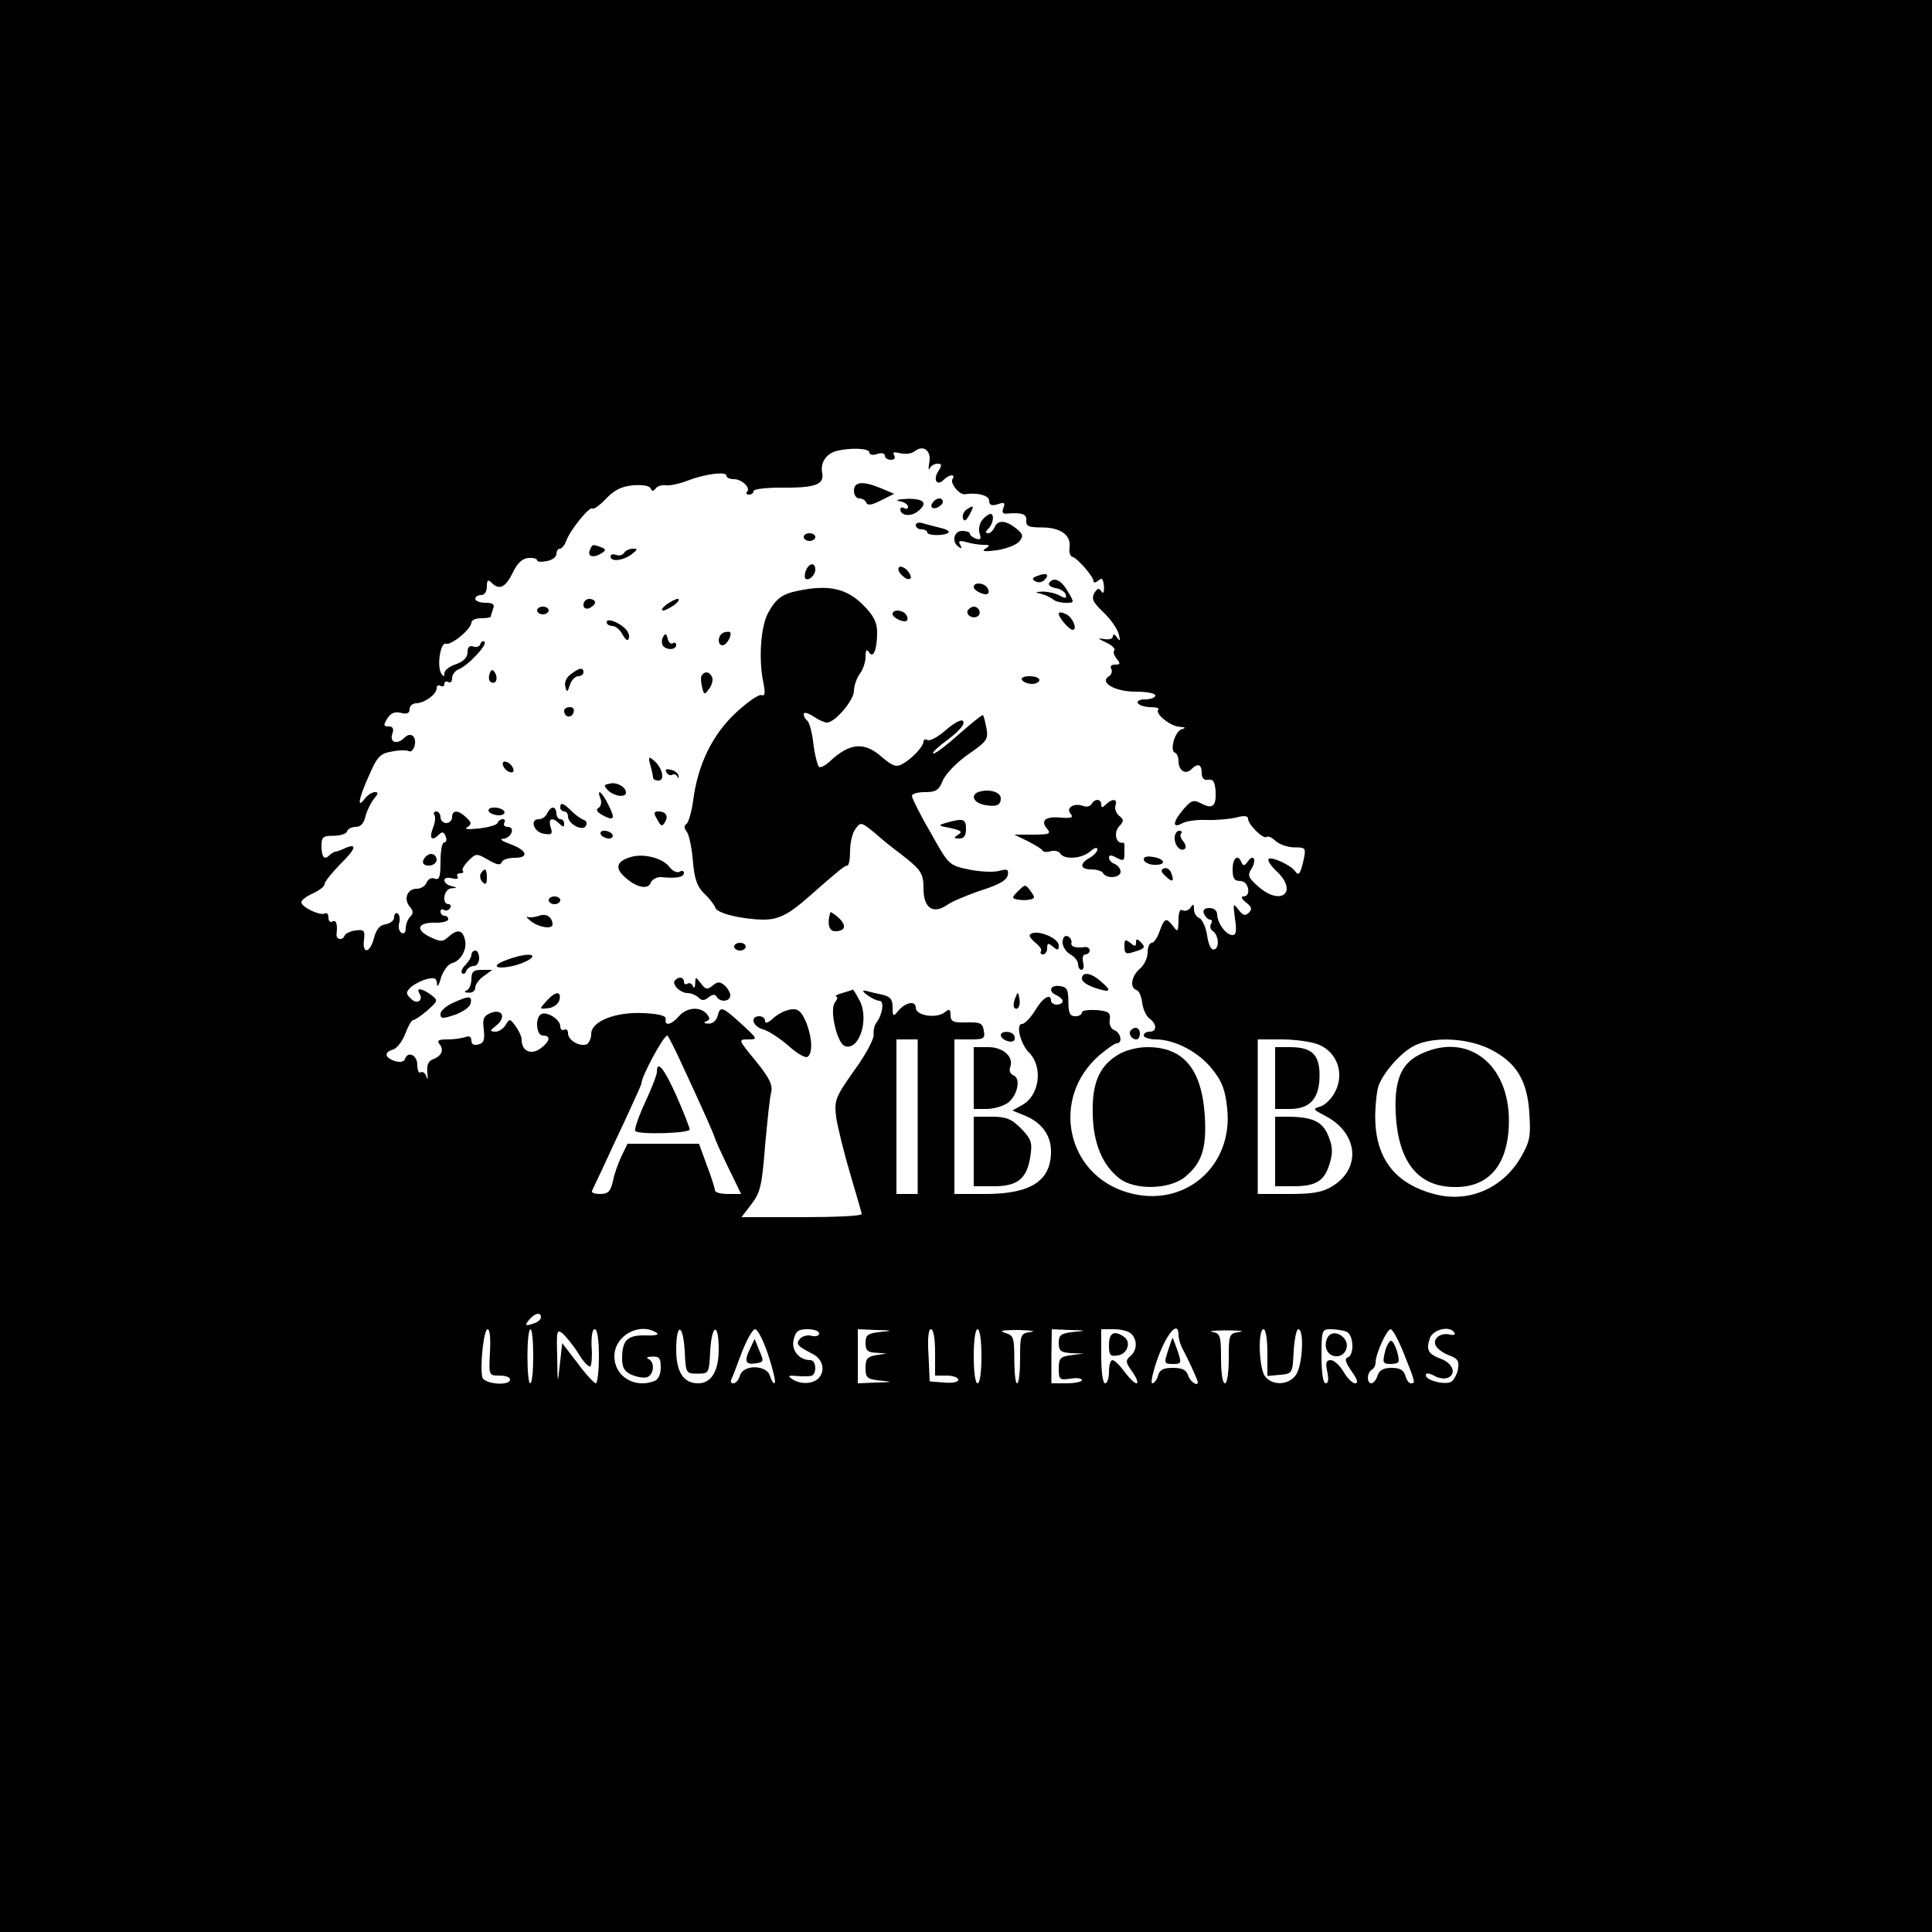 <?xml version="1.0" standalone="no"?>
<!DOCTYPE svg PUBLIC "-//W3C//DTD SVG 20010904//EN"
 "http://www.w3.org/TR/2001/REC-SVG-20010904/DTD/svg10.dtd">
<svg version="1.0" xmlns="http://www.w3.org/2000/svg"
 width="500pt" height="500pt" viewBox="0 0 500 500"
 preserveAspectRatio="xMidYMid meet">
<g transform="translate(0,500) scale(0.1,-0.1)"
fill="#000000" stroke="none">
<path d="M0 2500 l0 -2500 2500 0 2500 0 0 2500 0 2500 -2500 0 -2500 0 0
-2500z m2250 1329 c0 -6 9 -8 20 -4 11 4 20 2 20 -4 0 -6 7 -11 16 -11 9 0 12
5 8 12 -5 8 0 9 16 5 13 -3 30 -1 37 5 22 18 44 2 38 -29 -3 -16 -2 -22 1 -15
3 6 12 12 20 12 12 0 12 -4 2 -20 -14 -22 -3 -39 14 -22 15 15 32 16 23 2 -7
-11 18 -41 32 -39 32 5 63 -3 63 -17 0 -11 6 -14 22 -9 17 6 20 4 15 -9 -5
-12 -2 -17 11 -15 37 3 50 -2 48 -18 -1 -15 7 -18 40 -18 49 0 76 -20 72 -51
-2 -13 2 -24 7 -25 12 -2 55 -51 55 -63 0 -5 6 -4 13 2 9 8 12 4 14 -15 1 -17
-2 -21 -7 -13 -6 9 -10 8 -18 -5 -8 -15 -3 -24 23 -49 18 -17 36 -42 40 -56 5
-19 4 -21 -4 -10 -6 9 -11 10 -11 3 0 -6 -10 -9 -22 -7 -19 3 -18 2 5 -9 15
-7 24 -16 21 -20 -4 -4 -1 -13 6 -22 10 -12 10 -15 -4 -15 -10 0 -14 -5 -10
-11 3 -6 1 -15 -6 -19 -26 -16 15 -40 69 -40 28 0 51 -4 51 -10 0 -5 -12 -10
-26 -10 -14 0 -23 -4 -19 -10 3 -5 18 -10 32 -10 15 0 24 -3 21 -6 -11 -10 31
-44 55 -45 15 -1 17 -3 6 -6 -18 -4 -33 -56 -18 -61 5 -2 9 -12 9 -22 0 -24
18 -36 33 -21 17 17 27 13 27 -9 0 -14 6 -20 17 -18 13 2 17 -5 19 -30 2 -39
-8 -47 -38 -31 -19 10 -25 8 -45 -15 -28 -33 -30 -51 -4 -37 10 6 38 10 62 9
24 -1 59 2 77 6 22 6 32 5 32 -3 0 -15 40 -54 48 -47 3 3 14 -1 24 -11 10 -9
32 -16 49 -16 28 0 29 -2 23 -31 -8 -37 -13 -44 -22 -31 -11 16 -61 39 -69 32
-3 -4 6 -18 20 -31 58 -54 13 -93 -47 -40 -26 23 -28 29 -17 46 14 23 5 40
-10 18 -8 -11 -12 -12 -16 -2 -9 23 -23 12 -23 -18 0 -23 4 -30 20 -30 22 0
29 -40 8 -40 -8 0 -4 -7 6 -15 16 -12 17 -18 8 -27 -9 -9 -15 -8 -27 8 -14 18
-14 16 -9 -23 5 -31 3 -43 -6 -43 -17 0 -39 30 -40 53 0 10 -8 17 -20 17 -13
0 -18 -5 -14 -15 4 -8 10 -15 16 -15 5 0 6 -5 2 -11 -3 -6 -2 -14 4 -18 15 -9
19 -43 5 -48 -8 -3 -15 10 -19 36 -3 22 -13 42 -20 45 -8 3 -14 13 -14 23 0
14 -2 15 -9 4 -5 -7 -14 -10 -20 -7 -7 5 -11 -4 -11 -26 -1 -30 -2 -31 -14
-15 -18 23 -22 22 -35 -13 -5 -16 -15 -30 -20 -30 -6 0 -11 -11 -11 -25 0 -14
-9 -33 -20 -42 -22 -19 -27 -49 -9 -55 7 -2 13 -17 15 -33 2 -16 10 -35 19
-41 19 -14 20 -34 0 -34 -8 0 -15 -4 -15 -10 0 -5 15 -10 33 -10 49 -1 110
-33 145 -78 25 -31 33 -53 38 -101 16 -151 -113 -260 -258 -217 -158 46 -200
243 -74 354 20 17 41 32 46 32 16 0 11 27 -6 34 -9 3 -14 15 -12 27 3 18 -3
22 -34 25 -21 1 -38 -1 -38 -6 0 -6 -8 -10 -17 -10 -14 0 -18 8 -18 37 0 32
-4 39 -22 41 -26 4 -31 -15 -8 -24 8 -4 15 -10 15 -15 0 -5 -7 -9 -15 -9 -8 0
-15 5 -15 10 0 21 -22 8 -41 -25 -12 -19 -27 -35 -34 -35 -17 0 -4 -53 19 -75
36 -37 26 -111 -19 -135 l-25 -14 32 -13 c44 -18 68 -51 68 -93 0 -76 -52
-110 -170 -110 l-80 0 0 200 0 200 40 0 c36 0 40 2 36 23 -3 19 -9 22 -45 21
-34 -1 -41 2 -41 19 0 15 -3 17 -14 8 -21 -18 -76 -10 -76 11 0 20 -28 14 -47
-10 -11 -14 -13 -12 -13 11 0 21 -6 28 -27 33 -16 3 -35 8 -43 10 -9 2 -8 -2
4 -11 11 -8 25 -15 32 -15 13 0 8 -36 -8 -57 -5 -6 -8 -20 -7 -30 2 -10 -20
-52 -50 -93 -50 -71 -52 -77 -47 -122 4 -25 20 -91 36 -145 16 -54 30 -101 30
-105 0 -5 -70 -8 -156 -8 l-155 0 26 34 c23 30 27 49 35 151 6 64 12 126 16
139 4 18 -5 37 -40 80 -46 56 -46 56 -20 56 26 0 25 1 -17 40 -51 46 -55 47
-62 20 -3 -11 -13 -20 -24 -19 -11 0 -13 3 -5 6 10 4 10 8 1 19 -17 20 -52 17
-72 -6 -19 -22 -38 -27 -34 -7 1 8 -16 13 -56 15 -74 4 -137 -21 -137 -54 0
-12 -6 -24 -12 -27 -19 -6 -48 11 -48 29 0 8 -4 12 -10 9 -5 -3 -10 1 -10 9 0
18 -36 40 -50 31 -16 -10 -12 -55 5 -55 22 0 18 -16 -7 -34 -24 -17 -48 -6
-48 23 0 9 -8 25 -16 36 -14 19 -16 19 -25 3 -6 -10 -18 -18 -27 -18 -15 1
-15 2 1 15 27 20 19 45 -12 34 -19 -8 -23 -15 -19 -43 3 -27 0 -36 -14 -39
-11 -3 -18 0 -18 10 0 10 -6 13 -16 9 -9 -3 -29 -6 -46 -6 -24 0 -28 -3 -20
-13 12 -15 4 -31 -19 -39 -11 -5 -15 -15 -13 -35 2 -15 1 -20 -2 -10 -3 9 -10
15 -15 12 -5 -4 -9 5 -9 19 0 26 -25 37 -32 15 -2 -7 -13 -9 -26 -5 -27 9 -29
23 -4 30 10 4 24 22 31 41 7 19 16 35 20 35 4 0 21 11 37 25 28 25 28 26 10
40 -23 17 -40 20 -31 5 12 -19 -6 -31 -21 -15 -14 13 -14 17 -1 30 8 7 26 17
41 21 21 5 26 3 27 -12 0 -11 5 -4 10 15 6 18 18 35 28 38 24 6 41 37 34 62
-6 25 -20 27 -43 6 -15 -13 -20 -13 -49 1 -38 19 -29 38 19 36 16 0 30 4 30 9
0 5 -4 9 -10 9 -5 0 -10 5 -10 11 0 5 4 8 9 4 5 -3 12 -1 16 5 3 5 1 10 -4 10
-19 0 -12 40 7 41 16 1 16 2 0 6 -10 2 -18 9 -18 15 0 6 9 8 20 5 11 -3 18 -1
14 4 -3 5 0 9 7 9 7 0 10 3 7 6 -4 3 3 15 14 26 20 20 21 20 51 3 22 -13 32
-15 35 -7 2 7 17 12 34 12 39 0 32 20 -13 36 -19 7 -27 13 -18 13 22 1 34 31
13 31 -8 0 -12 5 -9 10 3 6 2 10 -4 10 -5 0 -11 -4 -13 -9 -1 -6 -23 -12 -48
-15 -28 -3 -40 -2 -31 3 12 8 12 12 -2 25 -20 20 -37 21 -37 1 0 -8 -7 -15
-15 -15 -8 0 -15 7 -15 15 0 8 -5 15 -11 15 -5 0 -8 -4 -5 -9 4 -5 2 -21 -4
-35 -10 -27 -2 -34 17 -15 7 7 12 6 16 -5 4 -9 2 -16 -3 -16 -6 0 -10 -22 -10
-50 0 -40 -3 -48 -15 -44 -8 4 -17 -1 -21 -10 -3 -9 -15 -16 -25 -16 -25 0
-35 -26 -19 -46 10 -11 10 -18 2 -26 -7 -7 -12 -20 -12 -31 0 -10 -5 -15 -11
-11 -6 3 -9 15 -6 25 3 10 1 22 -4 25 -5 3 -9 -2 -9 -10 0 -8 -10 -16 -22 -18
-15 -2 -24 -13 -30 -35 -10 -40 -31 -44 -26 -5 3 24 0 27 -22 24 -14 -2 -26
-8 -28 -13 -5 -14 -23 -11 -21 4 3 25 -1 38 -11 32 -5 -3 -10 1 -10 10 0 9 -4
14 -9 11 -11 -7 -61 16 -61 29 0 6 14 16 30 23 17 8 30 18 30 24 0 6 18 28 40
51 41 40 46 56 13 42 -10 -5 -21 -9 -25 -9 -3 -1 -10 -4 -14 -8 -14 -15 -21
-8 -22 20 0 26 3 29 31 29 17 0 33 5 35 11 2 7 12 12 23 12 12 0 21 9 25 28 4
15 14 35 22 45 11 13 12 17 2 17 -7 0 -19 -8 -26 -17 -21 -28 -16 0 11 60 21
49 29 57 59 62 19 4 39 4 44 1 5 -3 12 3 15 14 6 24 -10 37 -26 21 -19 -19
-39 -13 -32 9 5 14 2 20 -9 20 -14 0 -14 3 -4 20 9 15 20 19 36 15 15 -4 22
-1 22 10 0 8 8 15 18 15 21 1 52 23 52 39 0 7 5 9 10 6 6 -3 10 -1 10 5 0 6 5
8 10 5 6 -3 10 1 10 10 0 8 7 18 15 22 24 8 77 64 69 72 -4 3 -9 1 -11 -6 -2
-7 -11 -9 -19 -6 -9 3 -14 -2 -14 -15 0 -13 -10 -24 -30 -31 -16 -5 -30 -16
-30 -23 0 -10 -2 -10 -8 -1 -12 19 -2 82 12 77 13 -5 66 38 66 55 0 6 11 11
25 11 14 0 25 2 25 4 0 2 3 11 6 20 5 12 0 16 -20 16 -14 0 -26 5 -26 10 0 6
7 10 15 10 9 0 15 9 15 22 0 17 3 19 12 10 20 -20 36 -13 55 26 12 25 25 37
41 38 12 1 22 -2 22 -6 0 -4 11 -5 25 -2 14 2 25 11 25 18 0 8 4 14 9 14 5 0
12 9 16 19 8 26 61 92 68 85 3 -3 19 8 35 25 22 23 40 32 70 35 24 2 43 -1 46
-8 3 -8 7 -8 13 0 4 6 17 10 27 8 10 -1 35 4 55 12 44 17 101 25 101 13 0 -5
8 -9 19 -9 21 0 45 -23 34 -33 -3 -4 -1 -7 5 -7 7 0 12 4 12 9 0 5 30 9 68 9
90 -1 115 7 110 37 -6 27 10 51 37 58 37 9 85 7 85 -4z m-484 -1586 c20 -43
47 -102 60 -131 13 -29 24 -55 24 -57 0 -2 15 -36 34 -75 l34 -70 -34 0 c-19
0 -34 4 -34 10 0 5 -9 34 -21 65 l-20 55 -93 0 -92 0 -16 -33 c-8 -17 -19 -47
-22 -65 -6 -26 -13 -32 -33 -32 -13 0 -23 3 -21 8 2 4 14 30 27 57 13 28 40
87 62 133 21 46 39 85 39 88 0 18 57 124 67 124 2 0 20 -35 39 -77z m609 -133
l0 -200 -27 0 -28 0 0 200 0 200 28 0 27 0 0 -200z m1039 186 c47 -20 66 -75
41 -122 -9 -18 -27 -35 -39 -38 -19 -6 -18 -7 12 -23 86 -43 97 -136 20 -183
-26 -16 -51 -20 -113 -20 l-80 0 0 200 0 200 63 0 c34 0 78 -6 96 -14z m442
-11 c68 -34 97 -81 102 -167 4 -59 1 -73 -22 -113 -48 -82 -137 -119 -225 -95
-101 27 -151 92 -152 198 0 31 4 69 9 83 15 38 62 90 97 105 50 22 134 17 191
-11z m-2456 -694 c0 -5 -7 -12 -16 -15 -24 -9 -28 -7 -14 9 14 17 30 20 30 6z
m-132 -91 c-3 -60 -3 -60 25 -60 15 0 27 -4 27 -10 0 -18 -68 -12 -72 6 -6 32
4 124 14 124 6 0 8 -25 6 -60z m112 -10 c0 -38 -3 -70 -8 -70 -4 0 -7 31 -7
70 0 38 3 70 8 70 4 0 7 -31 7 -70z m117 7 c13 -22 27 -36 31 -33 3 4 5 27 3
51 -1 27 2 45 8 45 7 0 11 -27 11 -70 0 -38 -4 -70 -8 -70 -4 0 -26 23 -47 52
l-40 52 -6 -54 c-6 -55 -6 -54 -7 19 -2 67 -1 72 14 60 9 -8 28 -31 41 -52z
m202 54 c8 -5 -2 -8 -28 -7 -47 1 -61 -12 -61 -60 0 -23 6 -34 25 -42 14 -6
32 -9 40 -6 18 7 20 40 3 47 -7 3 -3 6 10 6 18 1 22 -4 22 -28 0 -17 -6 -31
-16 -35 -52 -20 -104 12 -104 64 0 53 64 89 109 61z m73 -48 c3 -57 3 -58 33
-58 30 0 30 1 33 58 4 71 22 76 22 5 0 -56 -19 -88 -53 -88 -38 0 -57 29 -57
87 0 71 18 68 22 -4z m216 -9 c12 -37 20 -69 17 -73 -3 -3 -8 5 -12 17 -7 30
-69 32 -78 2 -3 -11 -11 -20 -17 -20 -5 0 -8 3 -6 8 2 4 14 35 27 70 13 34 29
62 35 62 7 0 22 -30 34 -66z m132 55 c0 -6 -9 -9 -20 -6 -10 3 -24 -1 -30 -8
-11 -14 -7 -18 35 -40 24 -13 31 -41 15 -60 -14 -17 -48 -19 -70 -4 -12 8 -10
10 10 8 14 -1 31 -1 38 0 16 1 16 41 -1 41 -29 0 -50 26 -43 53 5 22 12 27 36
27 17 0 30 -5 30 -11z m158 4 c-33 -4 -38 -8 -38 -29 0 -19 5 -24 28 -25 l27
-2 -27 -4 c-23 -4 -28 -9 -28 -33 0 -26 4 -29 38 -33 34 -3 33 -4 -10 -5 l-48
-2 0 70 0 70 48 -2 c43 -1 44 -2 10 -5z m142 -53 l0 -60 30 0 c17 0 30 -5 30
-11 0 -6 -16 -9 -37 -7 l-37 3 -3 68 c-3 43 0 67 6 67 7 0 11 -25 11 -60z
m120 -10 c0 -40 -4 -70 -10 -70 -6 0 -10 30 -10 70 0 40 4 70 10 70 6 0 10
-30 10 -70z m128 63 c-27 -4 -28 -6 -28 -69 0 -35 -3 -64 -8 -64 -4 0 -7 28
-7 62 0 58 -2 62 -25 69 -16 5 -5 7 35 7 33 -1 48 -3 33 -5z m110 0 c-33 -4
-38 -8 -38 -29 0 -20 5 -24 33 -26 l32 -1 -32 -4 c-29 -4 -33 -8 -33 -35 0
-28 2 -30 30 -26 17 3 30 1 30 -4 0 -4 -18 -8 -40 -8 l-39 0 0 70 1 70 46 -2
c44 -1 45 -2 10 -5z m150 -5 c16 -16 15 -43 -3 -58 -13 -11 -12 -16 6 -41 11
-16 16 -29 10 -29 -5 0 -19 14 -31 30 -12 17 -26 30 -31 30 -5 0 -9 -13 -9
-30 0 -16 -4 -30 -10 -30 -6 0 -10 30 -10 70 l0 70 33 0 c18 0 38 -5 45 -12z
m122 -3 c0 -8 4 -23 9 -33 13 -23 41 -84 41 -89 0 -12 -20 1 -25 17 -5 15 -15
20 -40 20 -24 0 -34 -5 -38 -20 -3 -11 -10 -20 -15 -20 -5 0 2 32 16 70 24 63
52 93 52 55z m158 8 c-27 -4 -28 -6 -28 -69 0 -36 -4 -64 -10 -64 -6 0 -10 28
-10 64 0 59 -2 65 -22 69 -13 2 4 4 37 4 33 0 48 -2 33 -4z m72 -54 l0 -60 33
3 c32 3 32 4 35 61 2 31 7 57 12 57 16 0 11 -94 -6 -118 -18 -27 -61 -29 -80
-4 -16 20 -19 122 -4 122 6 0 10 -27 10 -61z m204 55 c19 -7 22 -60 4 -67 -9
-3 -6 -13 10 -36 15 -21 18 -31 9 -31 -7 0 -21 14 -30 30 -10 17 -25 30 -33
30 -12 0 -14 -7 -9 -30 4 -19 3 -30 -4 -30 -7 0 -11 27 -11 70 0 67 1 70 24
70 13 0 31 -3 40 -6z m150 -59 c29 -73 30 -75 17 -75 -5 0 -11 9 -14 20 -4 14
-14 20 -35 20 -22 0 -32 -6 -37 -20 -3 -11 -11 -20 -16 -20 -12 0 -12 27 1 35
6 3 10 12 10 19 0 22 29 86 39 86 5 0 21 -29 35 -65z m130 56 c4 -5 -2 -7 -11
-5 -24 6 -45 -9 -38 -27 3 -8 18 -20 34 -26 24 -9 28 -15 24 -38 -3 -14 -12
-29 -19 -32 -19 -7 -64 5 -64 18 0 6 7 6 21 -1 11 -7 27 -9 35 -6 24 9 15 37
-16 49 -35 13 -40 24 -29 55 9 22 52 32 63 13z"/>
<path d="M2210 3730 c0 -11 6 -20 14 -20 8 0 16 -5 18 -11 3 -8 15 -6 38 6
l34 17 -33 14 c-48 20 -71 18 -71 -6z"/>
<path d="M2328 3703 c12 -2 22 -9 22 -14 0 -6 -4 -7 -10 -4 -5 3 -10 2 -10 -3
0 -16 25 -20 43 -7 30 22 20 35 -25 34 -24 -1 -33 -4 -20 -6z"/>
<path d="M2417 3703 c-12 -12 -7 -22 8 -17 8 4 15 10 15 15 0 11 -14 12 -23 2z"/>
<path d="M2501 3681 c-7 -5 -11 -15 -9 -22 3 -10 8 -7 17 9 13 24 12 26 -8 13z"/>
<path d="M2542 3654 c-7 -8 -10 -23 -7 -34 5 -15 3 -18 -9 -14 -9 3 -16 9 -16
13 0 4 -9 7 -20 7 -22 0 -28 -30 -8 -42 7 -5 8 -3 3 6 -6 10 -2 12 16 7 13 -4
33 -7 44 -7 17 0 18 -2 5 -10 -11 -7 -2 -8 30 -4 25 4 51 14 58 23 11 13 10
19 -9 34 -26 21 -48 22 -55 2 -4 -8 -11 -15 -17 -15 -7 0 -7 4 1 12 13 13 16
38 5 38 -5 -1 -14 -7 -21 -16z"/>
<path d="M2370 3641 c0 -6 7 -11 15 -11 8 0 15 -4 15 -8 0 -9 47 -9 55 0 3 3
-7 9 -22 12 -15 4 -36 9 -45 12 -10 3 -18 1 -18 -5z"/>
<path d="M2080 3610 c0 -5 7 -10 15 -10 8 0 15 5 15 10 0 6 -7 10 -15 10 -8 0
-15 -4 -15 -10z"/>
<path d="M1526 3575 c-6 -16 11 -20 32 -6 11 7 10 10 -3 15 -22 8 -22 8 -29
-9z"/>
<path d="M1615 3569 c-4 -6 -13 -8 -21 -5 -8 3 -14 1 -14 -4 0 -15 32 -11 54
5 17 13 17 15 4 15 -9 0 -20 -5 -23 -11z"/>
<path d="M2086 3524 c-4 -9 -4 -19 -2 -21 8 -8 26 8 26 23 0 19 -16 18 -24 -2z"/>
<path d="M2326 3531 c-7 -10 22 -37 30 -28 4 3 -1 13 -9 22 -9 8 -18 11 -21 6z"/>
<path d="M2686 3510 c-15 -5 -16 -9 -7 -14 7 -5 18 -3 24 3 14 14 6 20 -17 11z"/>
<path d="M2715 3491 c-3 -5 5 -11 17 -13 12 -2 23 -9 26 -16 3 -11 0 -12 -16
-3 -11 6 -31 10 -44 10 -20 -1 -21 -2 -3 -6 11 -3 24 -9 30 -14 5 -5 20 -9 33
-9 23 0 23 0 5 30 -17 30 -37 38 -48 21z"/>
<path d="M2520 3481 c0 -10 30 -24 37 -17 3 3 2 9 -2 15 -8 13 -35 15 -35 2z"/>
<path d="M2065 3471 c-40 -8 -57 -20 -77 -57 -19 -34 -25 -118 -13 -178 6 -29
5 -38 -4 -35 -7 3 -37 -18 -67 -46 -60 -56 -98 -133 -110 -226 -4 -30 -12 -57
-17 -61 -7 -4 -7 -11 0 -20 6 -7 13 -40 16 -74 4 -47 10 -67 29 -86 14 -13 27
-30 29 -37 5 -15 69 -30 124 -31 40 0 66 13 119 60 76 67 92 80 99 80 4 0 7
17 7 38 0 21 6 47 14 57 13 18 15 18 49 -10 19 -17 49 -41 68 -55 53 -41 59
-50 59 -90 0 -50 25 -67 61 -42 13 9 53 26 89 38 44 14 66 26 68 39 3 15 -1
17 -23 11 -15 -4 -50 -2 -79 4 -51 11 -51 12 -98 96 -27 46 -48 89 -48 94 0 6
15 10 34 10 28 0 36 5 46 30 7 17 36 47 66 68 48 33 52 39 47 67 -3 16 -7 32
-9 34 -2 2 -29 -20 -61 -48 -31 -28 -61 -51 -67 -51 -5 0 4 10 20 23 47 34 65
55 55 62 -6 3 -26 -9 -45 -26 -20 -17 -40 -28 -46 -24 -5 3 -10 1 -10 -4 0
-13 -30 -45 -56 -59 -15 -8 -25 -4 -52 19 -45 40 -83 37 -135 -12 -11 -10 -23
-16 -27 -14 -4 3 -11 29 -15 60 -3 30 -11 57 -16 60 -5 4 -9 11 -9 17 0 6 11
3 25 -6 13 -9 29 -16 35 -16 21 0 70 58 70 82 0 13 7 33 15 44 8 10 15 30 15
44 0 18 3 21 9 12 11 -18 21 7 21 52 0 24 -9 43 -34 68 -43 45 -91 56 -171 39z"/>
<path d="M1510 3435 c0 -9 6 -12 15 -9 8 4 15 10 15 15 0 5 -7 9 -15 9 -8 0
-15 -7 -15 -15z"/>
<path d="M1724 3435 c-10 -8 -14 -15 -8 -15 5 0 19 7 30 15 10 8 14 15 8 15
-5 0 -19 -7 -30 -15z"/>
<path d="M1390 3420 c0 -5 7 -10 15 -10 8 0 15 5 15 10 0 6 -7 10 -15 10 -8 0
-15 -4 -15 -10z"/>
<path d="M2505 3421 c-7 -12 12 -24 25 -16 11 7 4 25 -10 25 -5 0 -11 -4 -15
-9z"/>
<path d="M2310 3411 c0 -10 30 -24 37 -17 3 3 2 9 -2 15 -8 13 -35 15 -35 2z"/>
<path d="M2740 3411 c0 -9 27 -41 36 -41 13 0 1 31 -16 40 -12 6 -20 7 -20 1z"/>
<path d="M1570 3390 c0 -6 7 -10 15 -10 8 0 20 -10 26 -22 8 -14 14 -18 16
-11 3 7 -1 19 -9 26 -18 18 -48 28 -48 17z"/>
<path d="M1873 3363 c-16 -6 -17 -33 -3 -33 11 0 26 28 19 34 -2 2 -10 1 -16
-1z"/>
<path d="M1717 3353 c-5 -7 -5 -17 -2 -23 8 -13 35 -13 35 1 0 5 -4 8 -9 4 -5
-3 -11 3 -13 12 -3 13 -6 15 -11 6z"/>
<path d="M1267 3256 c-3 -8 -2 -18 3 -21 13 -8 20 9 11 24 -6 10 -10 9 -14 -3z"/>
<path d="M1477 3255 c-11 -8 -17 -21 -14 -32 4 -16 6 -15 12 5 4 12 14 22 21
22 8 0 14 5 14 10 0 14 -11 12 -33 -5z"/>
<path d="M1816 3252 c-3 -5 -2 -18 1 -30 5 -21 6 -21 18 -5 7 9 11 23 8 30 -6
15 -19 17 -27 5z"/>
<path d="M2645 3240 c3 -5 15 -10 26 -10 10 0 19 5 19 10 0 6 -12 10 -26 10
-14 0 -23 -4 -19 -10z"/>
<path d="M1460 3161 c0 -17 18 -21 24 -6 3 9 0 15 -9 15 -8 0 -15 -4 -15 -9z"/>
<path d="M1683 3020 c4 -14 7 -28 7 -32 0 -5 6 -8 14 -8 18 0 10 34 -12 52
-13 11 -15 10 -9 -12z"/>
<path d="M1302 3019 c2 -7 10 -15 17 -17 8 -3 12 1 9 9 -2 7 -10 15 -17 17 -8
3 -12 -1 -9 -9z"/>
<path d="M1725 3001 c3 -6 10 -9 15 -6 4 3 11 0 13 -5 3 -6 4 -5 3 2 -1 7 -11
15 -21 16 -11 3 -15 0 -10 -7z"/>
<path d="M1578 2972 c-16 -3 -16 -5 -4 -18 16 -15 46 -19 46 -5 0 14 -24 28
-42 23z"/>
<path d="M2538 2952 c-28 -6 -21 -29 9 -35 32 -6 43 -1 43 17 0 15 -26 24 -52
18z"/>
<path d="M1554 2933 c4 -9 1 -20 -5 -24 -8 -4 -4 -11 11 -19 30 -16 33 -9 14
28 -16 33 -31 44 -20 15z"/>
<path d="M2825 2919 c-4 -6 -13 -8 -21 -5 -23 9 -46 -4 -34 -19 9 -11 4 -13
-25 -11 -40 4 -53 -8 -35 -29 11 -13 5 -15 -36 -15 l-49 0 35 -17 c19 -10 36
-20 38 -24 2 -4 11 -5 21 -2 10 3 22 0 25 -6 11 -17 57 -13 78 6 10 9 18 11
18 5 0 -6 -9 -16 -20 -22 -27 -15 -25 -30 4 -30 14 0 28 -4 31 -10 9 -15 45
-12 45 4 0 8 -7 16 -15 20 -8 3 -15 10 -15 16 0 8 6 8 20 0 17 -9 20 -8 20 10
0 11 0 22 0 25 0 3 -3 5 -6 4 -16 -2 -22 27 -8 42 13 14 13 18 0 28 -8 7 -12
19 -9 27 6 17 -9 18 -25 2 -9 -9 -12 -9 -12 0 0 15 -17 16 -25 1z"/>
<path d="M1450 2910 c0 -5 5 -10 10 -10 6 0 10 -6 10 -13 0 -19 37 -39 46 -25
4 7 2 14 -5 16 -8 3 -22 13 -32 23 -21 21 -29 24 -29 9z"/>
<path d="M1265 2900 c3 -5 15 -10 26 -10 11 0 17 5 14 10 -3 6 -15 10 -26 10
-11 0 -17 -4 -14 -10z"/>
<path d="M1416 2895 c-3 -8 -13 -15 -21 -15 -26 0 -13 -35 14 -38 19 -3 22 0
16 17 -7 23 4 28 23 9 9 -9 12 -9 12 0 0 7 -4 12 -10 12 -5 0 -10 7 -10 15 0
8 -4 15 -9 15 -5 0 -11 -7 -15 -15z"/>
<path d="M1701 2879 c9 -17 13 -19 19 -8 11 16 4 29 -16 29 -12 0 -13 -4 -3
-21z"/>
<path d="M2450 2871 c-24 -7 -23 -8 10 -14 27 -6 32 -10 20 -17 -13 -8 -12
-10 3 -10 12 0 17 8 17 25 0 26 -7 28 -50 16z"/>
<path d="M1555 2840 c3 -5 13 -10 21 -10 8 0 12 5 9 10 -3 6 -13 10 -21 10 -8
0 -12 -4 -9 -10z"/>
<path d="M3040 2831 c0 -21 17 -37 27 -27 3 3 1 12 -5 19 -7 8 -9 17 -5 20 3
4 1 7 -5 7 -7 0 -12 -9 -12 -19z"/>
<path d="M1096 2775 c-4 -10 1 -15 14 -15 11 0 20 7 20 15 0 8 -6 15 -14 15
-8 0 -16 -7 -20 -15z"/>
<path d="M1636 2783 c-38 -10 -46 -27 -22 -50 30 -29 62 -37 70 -18 3 9 16 16
28 15 40 -4 58 0 58 11 0 5 -5 7 -11 3 -7 -4 -19 2 -28 14 -17 21 -63 33 -95
25z"/>
<path d="M2960 2776 c0 -6 11 -13 25 -14 14 -1 25 2 25 7 0 5 -11 11 -25 13
-15 3 -25 1 -25 -6z"/>
<path d="M3013 2753 c-10 -4 -9 -9 3 -20 18 -18 24 -15 15 8 -3 9 -12 14 -18
12z"/>
<path d="M1244 2739 c-3 -6 -1 -16 5 -22 8 -8 11 -5 11 11 0 24 -5 28 -16 11z"/>
<path d="M2635 2694 c-17 -17 -17 -19 -2 -22 9 -2 24 -2 33 0 13 3 13 6 1 22
-13 18 -14 18 -32 0z"/>
<path d="M1420 2670 c0 -5 7 -10 15 -10 8 0 15 5 15 10 0 6 -7 10 -15 10 -8 0
-15 -4 -15 -10z"/>
<path d="M1395 2630 c-11 -4 -24 -5 -30 -3 -5 2 -1 -3 9 -11 20 -16 56 -22 56
-8 -1 19 -16 29 -35 22z"/>
<path d="M2149 2639 c-9 -28 -4 -49 12 -49 27 0 31 15 9 35 -11 10 -21 16 -21
14z"/>
<path d="M2665 2580 c-2 -3 5 -12 15 -20 10 -8 17 -17 14 -22 -3 -4 0 -8 5 -8
6 0 11 7 11 16 0 14 3 14 15 4 12 -10 15 -10 15 3 0 21 -64 45 -75 27z"/>
<path d="M2750 2561 c0 -11 9 -25 20 -31 11 -6 20 -17 20 -25 0 -8 4 -15 9
-15 5 0 7 9 4 20 -3 11 0 20 6 20 6 0 11 5 11 10 0 6 -6 10 -12 9 -26 -3 -38
1 -35 12 1 6 -4 14 -10 16 -8 3 -13 -4 -13 -16z"/>
<path d="M2910 2551 c0 -19 4 -21 23 -15 30 9 33 12 19 26 -9 9 -12 9 -12 -1
0 -11 -3 -11 -15 -1 -13 10 -15 9 -15 -9z"/>
<path d="M1900 2550 c0 -5 7 -10 15 -10 8 0 15 5 15 10 0 6 -7 10 -15 10 -8 0
-15 -4 -15 -10z"/>
<path d="M1220 2529 c0 -6 -7 -17 -15 -26 -9 -8 -13 -18 -9 -22 4 -3 9 0 11 7
3 6 11 12 19 12 8 0 14 9 14 20 0 11 -4 20 -10 20 -5 0 -10 -5 -10 -11z"/>
<path d="M1312 2516 c-42 -15 -32 -26 15 -16 41 10 68 30 38 29 -11 0 -35 -6
-53 -13z"/>
<path d="M1220 2466 c0 -13 -6 -27 -12 -29 -8 -3 -6 -6 5 -6 9 -1 17 5 17 13
0 8 10 22 22 30 l22 16 -27 0 c-22 0 -27 -5 -27 -24z"/>
<path d="M2800 2467 c0 -8 16 -18 35 -24 40 -13 44 -8 13 18 -25 22 -48 25
-48 6z"/>
<path d="M1747 2463 c-10 -9 13 -33 32 -33 9 0 22 -5 29 -12 8 -8 15 -8 26 1
10 8 16 9 21 1 9 -15 35 -12 35 4 0 7 -7 19 -15 26 -12 10 -18 10 -31 -1 -14
-11 -18 -10 -30 6 -14 18 -14 18 -15 -1 0 -10 -3 -13 -6 -6 -2 6 -9 10 -14 6
-5 -3 -9 0 -9 5 0 12 -13 15 -23 4z"/>
<path d="M2180 2430 c-14 -4 -21 -8 -16 -9 5 -1 3 -7 -3 -15 -15 -18 5 -105
25 -113 37 -14 64 68 39 117 -9 17 -17 30 -18 29 -1 -1 -13 -5 -27 -9z"/>
<path d="M1414 2409 c-19 -21 -19 -21 6 -18 14 2 26 12 28 22 5 23 -11 22 -34
-4z"/>
<path d="M2627 2416 c-4 -10 -5 -21 -2 -24 9 -9 17 6 13 25 -3 17 -4 17 -11
-1z"/>
<path d="M1173 2405 c-18 -8 -33 -21 -33 -29 0 -13 5 -13 38 -2 20 7 38 20 40
29 4 20 -3 21 -45 2z"/>
<path d="M2030 2383 c-8 -3 -23 -12 -32 -21 -12 -10 -18 -11 -18 -4 0 7 -7 12
-15 12 -25 0 -17 -27 10 -34 14 -4 43 -23 65 -42 22 -20 44 -33 50 -29 14 9
12 50 -4 90 -15 34 -25 39 -56 28z"/>
<path d="M2927 2334 c-8 -8 1 -24 14 -24 5 0 9 7 9 15 0 15 -12 20 -23 9z"/>
<path d="M2590 2321 c0 -11 26 -22 34 -14 3 3 3 10 0 14 -7 12 -34 11 -34 0z"/>
<path d="M2520 2210 l0 -80 33 0 c18 0 42 7 54 15 26 18 36 64 16 72 -8 3 -12
12 -9 20 11 27 -17 53 -56 53 l-38 0 0 -80z"/>
<path d="M2893 2270 c-48 -29 -67 -73 -65 -152 1 -76 25 -133 68 -167 40 -32
132 -30 172 4 43 36 55 74 50 158 -8 120 -55 177 -148 177 -27 0 -58 -8 -77
-20z"/>
<path d="M2520 2020 l0 -90 53 0 c62 0 86 21 94 81 5 33 1 42 -25 69 -25 25
-39 30 -76 30 l-46 0 0 -90z"/>
<path d="M1700 2226 c0 -8 -14 -44 -31 -80 -17 -37 -28 -70 -25 -73 9 -10 141
-6 141 4 0 4 -15 43 -34 86 -32 72 -51 95 -51 63z"/>
<path d="M3300 2210 l0 -80 38 0 c53 0 77 28 77 87 0 54 -20 73 -77 73 l-38 0
0 -80z"/>
<path d="M3300 2020 l0 -90 46 0 c60 0 81 13 95 58 9 30 8 45 -4 74 -15 36
-41 48 -108 48 l-29 0 0 -90z"/>
<path d="M3683 2275 c-55 -23 -75 -67 -71 -155 6 -126 57 -191 151 -192 92 -2
142 60 142 172 0 145 -104 227 -222 175z"/>
<path d="M1940 1507 c-15 -31 -10 -40 18 -35 19 3 19 6 7 33 l-12 30 -13 -28z"/>
<path d="M2870 1519 c0 -26 3 -30 22 -27 26 3 37 36 16 49 -25 17 -38 9 -38
-22z"/>
<path d="M3023 1505 c-11 -33 -10 -35 12 -35 23 0 23 2 13 33 -6 17 -12 33
-13 34 -1 2 -6 -13 -12 -32z"/>
<path d="M3434 1535 c-9 -23 3 -45 25 -45 23 0 35 28 20 46 -15 18 -38 18 -45
-1z"/>
<path d="M3586 1508 c-9 -35 -8 -38 14 -38 11 0 20 3 20 8 0 19 -13 52 -20 52
-4 0 -10 -10 -14 -22z"/>
</g>
</svg>
